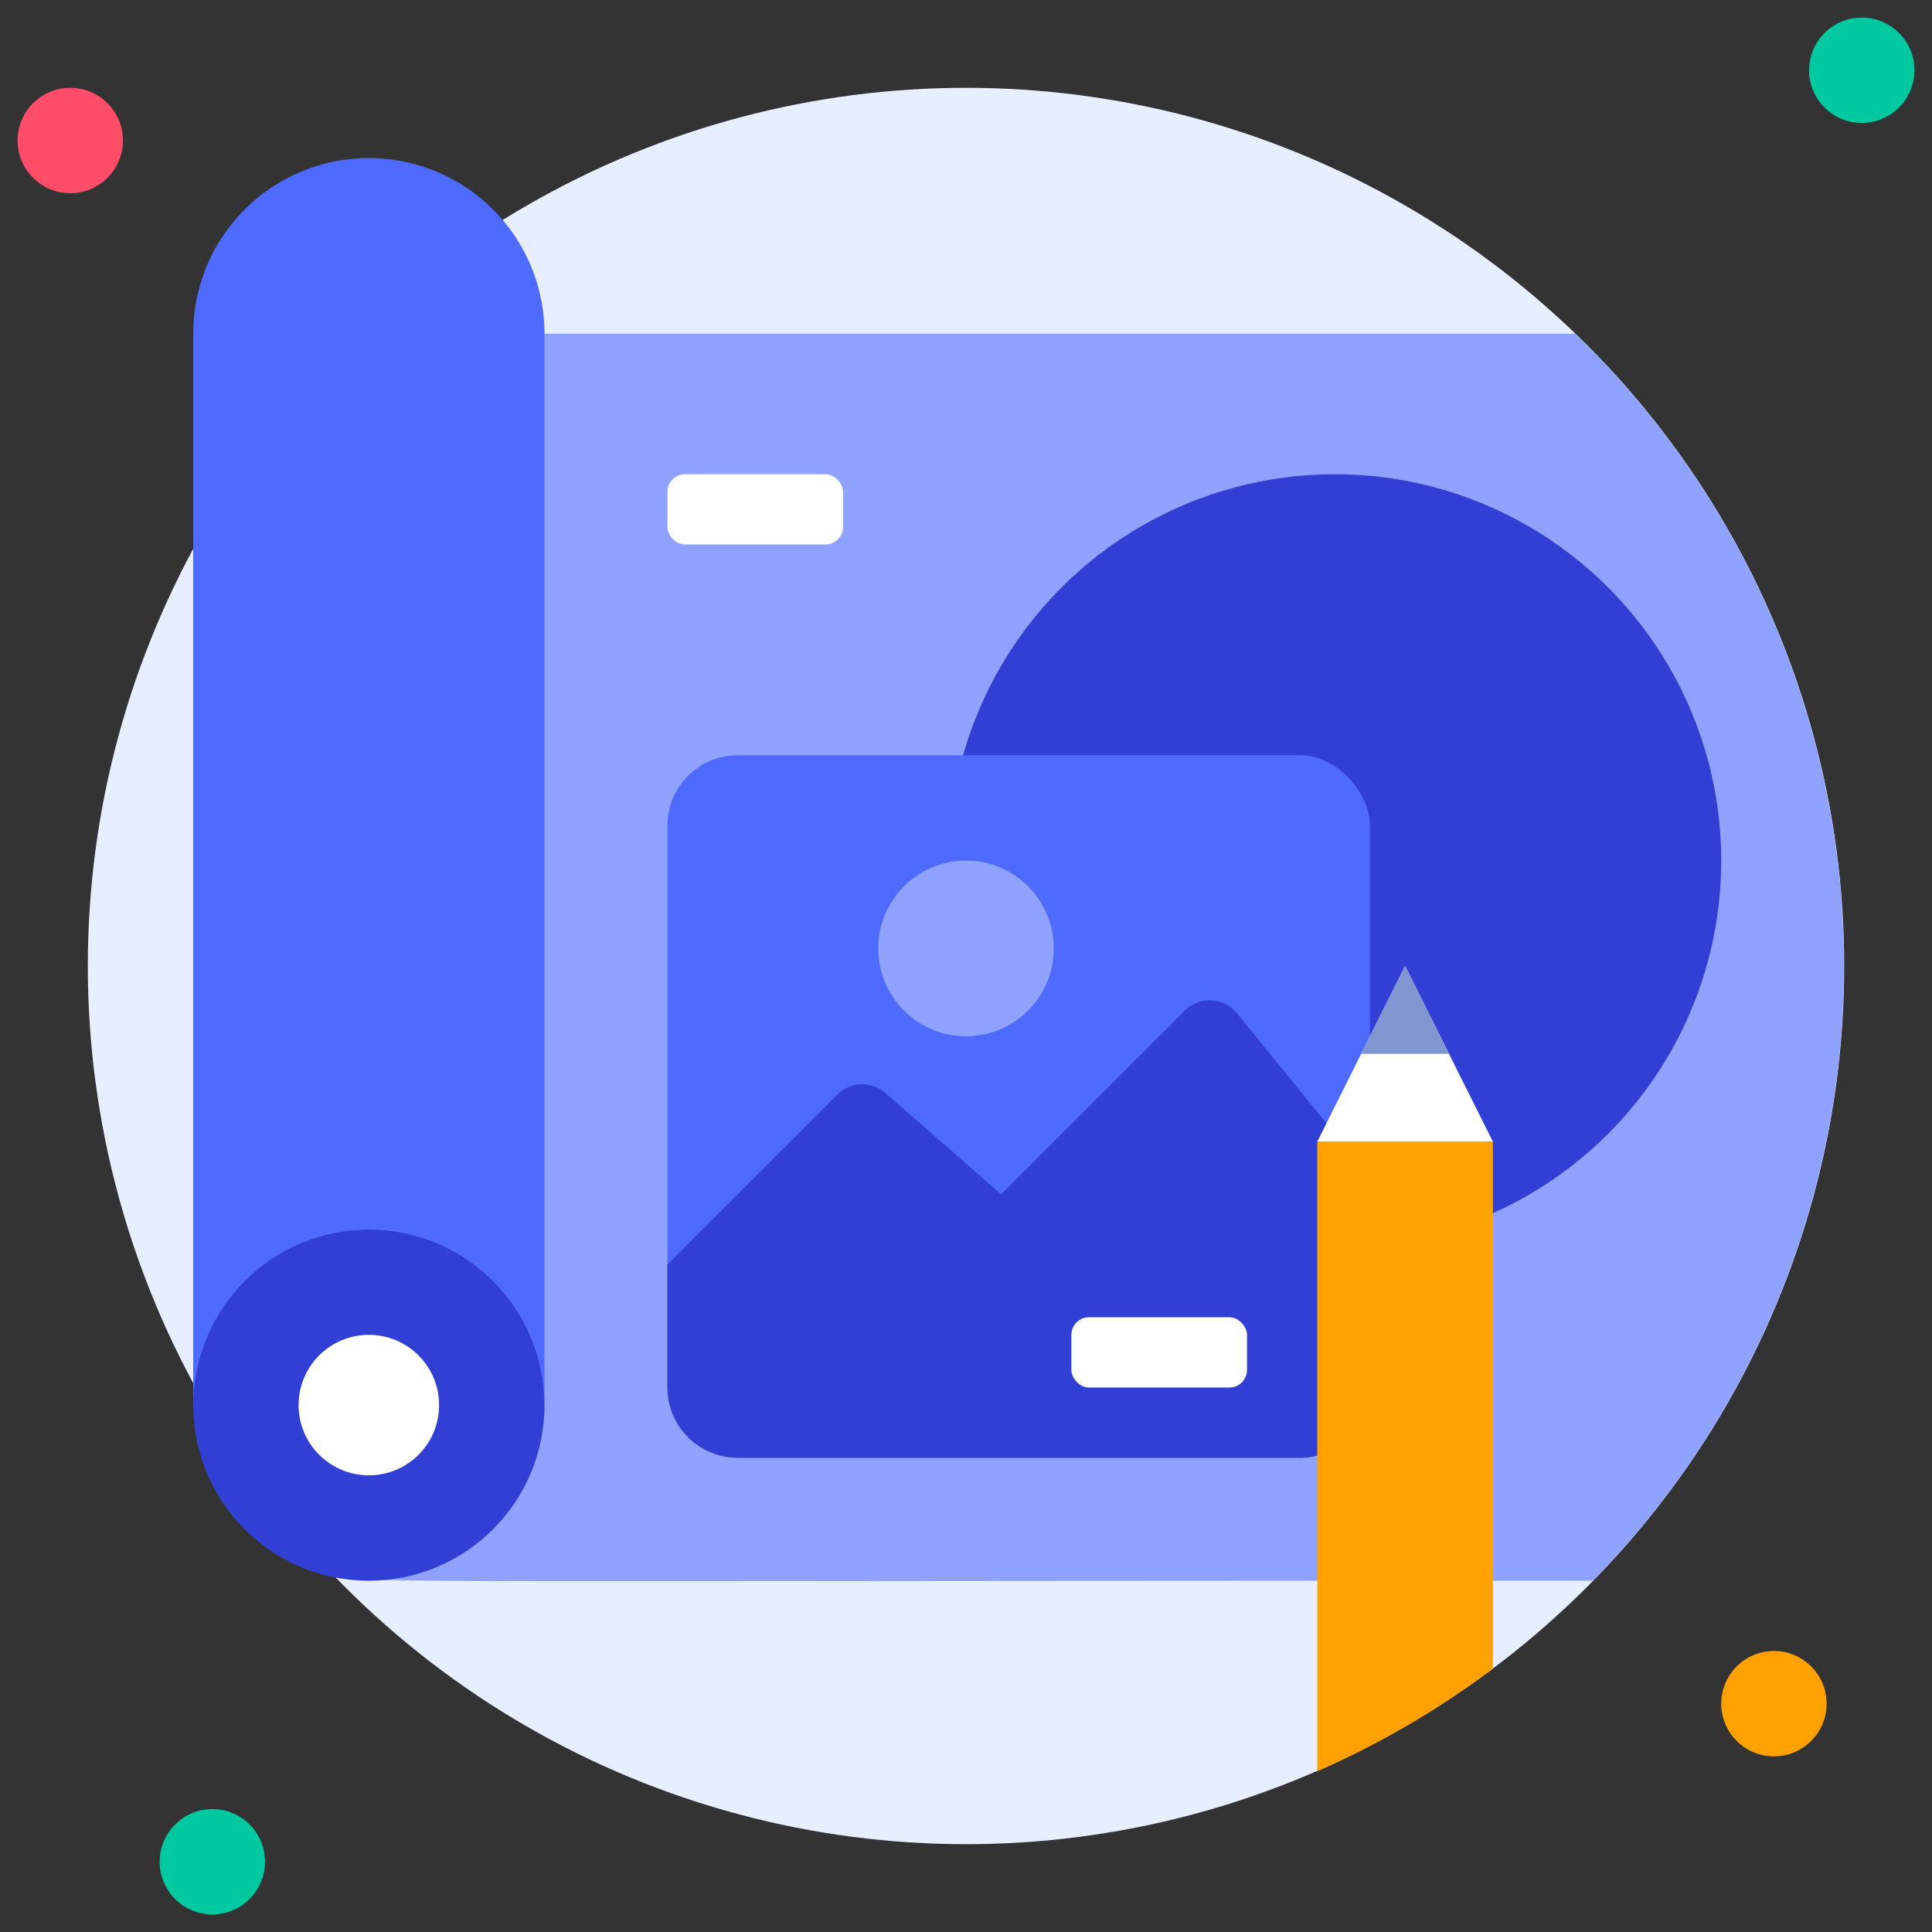 <svg xmlns="http://www.w3.org/2000/svg" data-name="1. Blueprint" viewBox="0 0 110 110" id="blueprint"><rect x="0" y="0" width="110" height="110" fill="#333333" stroke="none"/><circle cx="55" cy="55" r="50" fill="#e7efff"></circle><circle cx="4" cy="8" r="3" fill="#ff4d69"></circle><circle cx="106" cy="4" r="3" fill="#00c99f"></circle><circle cx="101" cy="97" r="3" fill="#ffa100"></circle><circle cx="12.09" cy="106" r="3" fill="#00c99f"></circle><path fill="#8fa2ff" d="M90.69,90c-74.78,0-69.71.2-71.83-.46A11,11,0,0,1,11,79V19H89.68A50,50,0,0,1,90.69,90Z"></path><circle cx="76" cy="49" r="22" fill="#323fd4"></circle><rect width="40" height="40" x="38" y="43" fill="#4e6aff" rx="4"></rect><path fill="#323fd4" d="M42,83a4,4,0,0,1-4-4V72l9.68-9.68a2,2,0,0,1,2.73-.09L57,68,67.44,57.56a2,2,0,0,1,3,.15L78,67V79a4,4,0,0,1-4,4Z"></path><path fill="#4e6aff" d="M31,19V80a10,10,0,0,0-20,0V19a10,10,0,0,1,20,0Z"></path><path fill="#ffa100" d="M85,65V95a50.17,50.17,0,0,1-10,5.85V65Z"></path><polygon fill="#fff" points="85 65 75 65 80 55 85 65"></polygon><polygon fill="#7f96d1" points="82.5 60 77.5 60 80 55 82.5 60"></polygon><rect width="10" height="4" x="38" y="27" fill="#fff" rx="1"></rect><circle cx="55" cy="54" r="5" fill="#8fa2ff"></circle><rect width="10" height="4" x="61" y="75" fill="#fff" rx="1"></rect><circle cx="21" cy="80" r="10" fill="#323fd4"></circle><circle cx="21" cy="80" r="4" fill="#fff"></circle></svg>